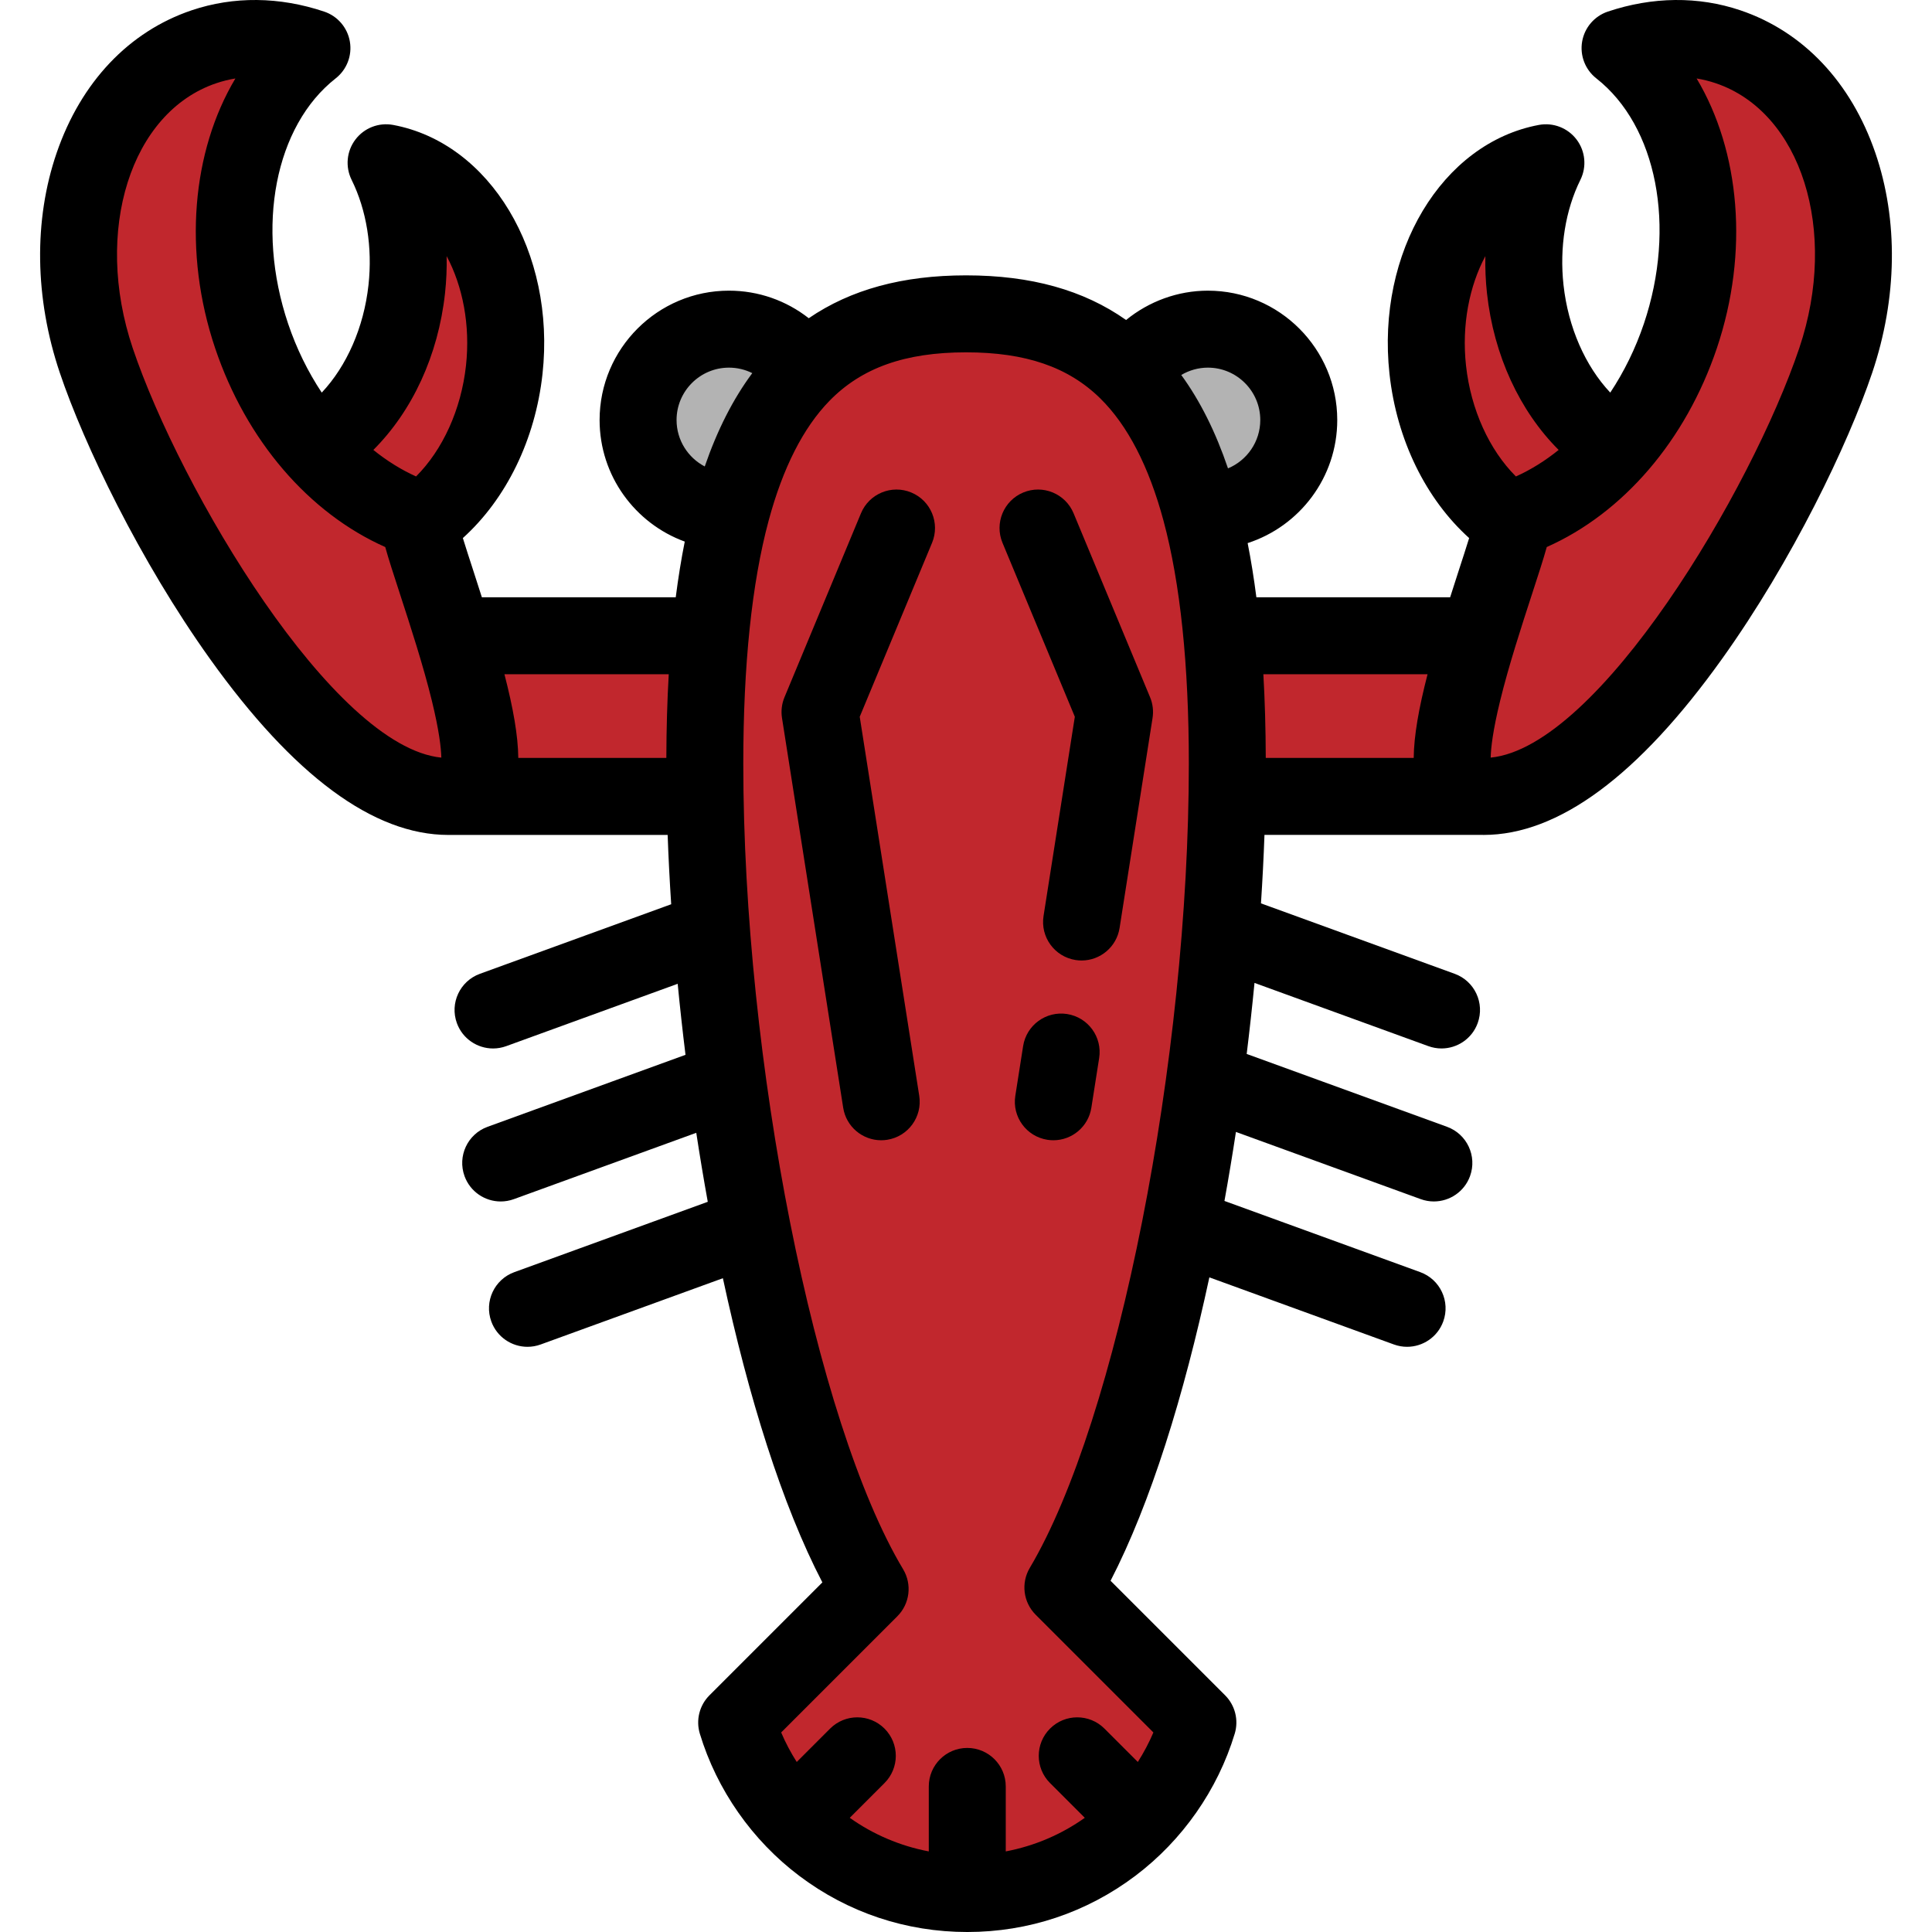 <?xml version="1.0" encoding="iso-8859-1"?>
<!-- Generator: Adobe Illustrator 19.0.0, SVG Export Plug-In . SVG Version: 6.00 Build 0)  -->
<svg xmlns="http://www.w3.org/2000/svg" xmlns:xlink="http://www.w3.org/1999/xlink" version="1.1" id="Layer_1" x="0px" y="0px" viewBox="0 0 501.993 501.993" style="enable-background:new 0 0 501.993 501.993;" xml:space="preserve" width="512" height="512">
<g>
	<g>
		<rect x="116.832" y="165.196" style="fill:#C1272D;" width="86.462" height="41.74"/>
		<g>
			<path style="fill:#C1272D;" d="M105.686,75.131c1.325-12.117-0.785-23.588-5.367-32.839c19.993,3.74,33.606,27.206,30.699,53.782     c-3.015,27.572-22.665,48.042-43.89,45.721c-11.897-1.301-21.761-9.489-27.604-21.288c0.749,0.14,1.505,0.261,2.272,0.345     C83.021,123.173,102.671,102.703,105.686,75.131z"/>
			<path style="fill:#C1272D;" d="M53.017,12.144c9.143-3.081,18.786-2.752,28.033,0.35C62.42,27.1,55.326,57.454,65.384,87.299     c8.043,23.864,25.014,41.342,43.593,47.575c-1.775,3.663,26.829,69.861,10.78,71.865c-37.907,4.735-82.701-77.351-94.746-113.092     S25.504,21.416,53.017,12.144z"/>
		</g>
		<rect x="298.7" y="165.196" style="fill:#C1272D;" width="86.462" height="41.74"/>
		<path style="fill:#B3B3B3;" d="M209.257,96.361c-4.203-6.518-11.521-10.837-19.853-10.837c-13.04,0-23.611,10.571-23.611,23.611    c0,13.04,10.571,23.612,23.611,23.612c0.249,0,0.495-0.011,0.742-0.019C194.677,115.868,201.241,104.223,209.257,96.361z"/>
		<path style="fill:#B3B3B3;" d="M337.459,109.135c0-13.04-10.571-23.611-23.611-23.611c-8.679,0-16.26,4.686-20.363,11.664    c7.633,7.832,13.899,19.221,18.275,35.462c0.689,0.061,1.384,0.097,2.088,0.097C326.887,132.746,337.459,122.175,337.459,109.135z    "/>
		<path style="fill:#C1272D;" d="M318.893,198.424c0-27.786-2.49-49.228-6.917-65.697c-4.532-16.859-11.095-28.504-19.111-36.367    c-11.532-11.311-26.063-14.813-41.855-14.813c-16.167,0-31.011,3.676-42.67,15.639c-7.633,7.832-13.899,19.221-18.275,35.462    c-4.44,16.479-6.938,37.946-6.938,65.776c0,74.344,17.798,172.484,42.956,214.463l-34.676,34.676    c7.791,25.711,31.665,44.43,59.92,44.43s52.129-18.72,59.92-44.43l-35.077-35.077C301.204,370.29,318.893,272.538,318.893,198.424    z"/>
		<g>
			<path style="fill:#C1272D;" d="M396.307,75.131c-1.325-12.117,0.785-23.588,5.367-32.839     c-19.993,3.74-33.606,27.206-30.699,53.782c3.015,27.572,22.665,48.042,43.89,45.721c11.897-1.301,21.761-9.489,27.604-21.288     c-0.749,0.14-1.505,0.261-2.272,0.345C418.973,123.173,399.322,102.703,396.307,75.131z"/>
			<path style="fill:#C1272D;" d="M448.977,12.144c-9.143-3.081-18.786-2.752-28.033,0.35c18.63,14.606,25.724,44.96,15.666,74.805     c-8.043,23.864-25.014,41.342-43.593,47.575c1.775,3.663-26.829,69.861-10.78,71.865c37.907,4.735,82.701-77.351,94.746-113.092     S476.489,21.416,448.977,12.144z"/>
		</g>
	</g>
	<g>
		<path d="M273.701,296.275c4.839,0,9.093-3.52,9.867-8.45l2.028-12.919c0.857-5.456-2.872-10.573-8.328-11.43    c-5.453-0.856-10.573,2.872-11.43,8.328l-2.028,12.919c-0.857,5.456,2.872,10.573,8.328,11.43    C272.663,296.235,273.185,296.275,273.701,296.275z"/>
		<path d="M271.144,238.014c-0.857,5.456,2.872,10.573,8.328,11.43c0.526,0.083,1.048,0.122,1.563,0.122    c4.839,0,9.093-3.52,9.867-8.45l8.567-54.563c0.286-1.821,0.063-3.688-0.646-5.391l-19.876-47.801    c-2.12-5.098-7.973-7.518-13.073-5.394c-5.1,2.12-7.515,7.974-5.394,13.073l18.793,45.196L271.144,238.014z"/>
		<path d="M236.782,127.968c-5.101-2.125-10.953,0.295-13.073,5.394l-19.876,47.801c-0.708,1.703-0.932,3.569-0.646,5.391    l15.901,101.271c0.774,4.932,5.027,8.451,9.867,8.45c0.515,0,1.038-0.04,1.563-0.122c5.456-0.856,9.185-5.974,8.328-11.43    l-15.463-98.485l18.793-45.196C244.296,135.942,241.881,130.088,236.782,127.968z"/>
		<path d="M487.271,39.72c-6.321-18.396-18.787-31.555-35.101-37.053h0c-10.893-3.67-22.79-3.551-34.408,0.347    c-3.486,1.17-6.049,4.159-6.674,7.783c-0.624,3.624,0.791,7.298,3.685,9.567c15.761,12.355,20.843,38.567,12.359,63.741    c-2.183,6.479-5.161,12.513-8.737,17.904c-6.472-6.876-10.942-16.933-12.148-27.965c-1.066-9.748,0.492-19.449,4.387-27.314    c1.682-3.396,1.299-7.451-0.988-10.474c-2.287-3.021-6.088-4.491-9.812-3.793c-25.209,4.716-42.253,33.135-38.801,64.697    c1.874,17.141,9.449,32.51,20.696,42.647c-0.797,2.577-1.805,5.673-2.7,8.421c-0.783,2.405-1.528,4.72-2.24,6.967h-50.344    c-0.633-4.924-1.386-9.618-2.269-14.08c13.494-4.369,23.282-17.051,23.282-31.98c0-18.533-15.078-33.611-33.612-33.611    c-7.834,0-15.328,2.788-21.255,7.622c-11.045-7.79-24.742-11.598-41.581-11.598c-16.474,0-29.948,3.671-40.874,11.138    c-5.829-4.582-13.075-7.163-20.733-7.163c-18.533,0-33.611,15.078-33.611,33.611c0,14.501,9.232,26.886,22.127,31.589    c-0.916,4.579-1.693,9.405-2.344,14.472h-50.372c-0.712-2.247-1.456-4.562-2.24-6.967c-0.895-2.748-1.903-5.844-2.7-8.421    c11.243-10.144,18.825-25.541,20.695-42.647c3.452-31.563-13.592-59.981-38.801-64.697c-3.728-0.697-7.524,0.772-9.812,3.794    s-2.67,7.077-0.988,10.474c3.896,7.865,5.454,17.565,4.387,27.313c-1.207,11.042-5.674,21.094-12.146,27.968    c-3.577-5.391-6.555-11.427-8.739-17.906c-8.484-25.174-3.401-51.386,12.36-63.741c2.894-2.27,4.309-5.943,3.685-9.567    c-0.625-3.624-3.188-6.613-6.674-7.783C72.615-0.884,60.717-1.003,49.824,2.667h0C33.509,8.165,21.043,21.324,14.722,39.72    c-6.003,17.47-5.714,37.756,0.813,57.121c6.275,18.62,20.773,48.829,39.017,74.347c21.728,30.392,42.537,45.755,61.938,45.755    c0.099,0,0.197-0.008,0.296-0.009c0.016,0,0.031,0.002,0.047,0.002h56.643c0.212,5.881,0.519,11.897,0.922,18.014l-49.705,18.075    c-5.19,1.887-7.868,7.624-5.98,12.814c1.477,4.063,5.313,6.586,9.399,6.586c1.134,0,2.289-0.195,3.417-0.604l44.555-16.202    c0.592,6.113,1.27,12.276,2.032,18.455l-51.435,18.704c-5.19,1.887-7.868,7.625-5.98,12.815c1.477,4.062,5.313,6.585,9.399,6.585    c1.134,0,2.289-0.194,3.417-0.605l47.396-17.236c0.919,6.011,1.916,11.998,2.988,17.927l-50.263,18.278    c-5.19,1.887-7.868,7.624-5.98,12.814c1.477,4.063,5.313,6.586,9.399,6.586c1.134,0,2.289-0.195,3.417-0.604l47.355-17.22    c6.637,30.808,15.361,58.879,25.849,79.036l-29.338,29.337c-2.608,2.608-3.569,6.441-2.499,9.972    c4.424,14.6,13.6,27.72,25.838,36.942c12.663,9.544,27.758,14.588,43.652,14.588s30.99-5.044,43.653-14.588    c12.237-9.223,21.414-22.343,25.837-36.943c1.07-3.53,0.109-7.362-2.499-9.971l-29.76-29.76    c10.41-20.168,19.073-48.154,25.67-78.833l47.956,17.439c1.128,0.41,2.282,0.604,3.417,0.604c4.086,0,7.922-2.523,9.399-6.586    c1.887-5.189-0.79-10.928-5.98-12.814l-50.871-18.499c1.071-5.931,2.066-11.919,2.984-17.93l48.009,17.458    c1.128,0.411,2.282,0.605,3.417,0.605c4.086,0,7.922-2.523,9.399-6.585c1.887-5.19-0.79-10.929-5.98-12.815l-52.051-18.928    c0.761-6.181,1.438-12.344,2.029-18.457l45.175,16.428c1.128,0.41,2.282,0.604,3.417,0.604c4.086,0,7.922-2.523,9.399-6.586    c1.887-5.189-0.79-10.928-5.98-12.814l-50.329-18.301c0.396-6.04,0.7-11.981,0.909-17.788h56.616c0.016,0,0.031-0.002,0.047-0.002    c0.099,0.001,0.197,0.009,0.296,0.009c19.4,0,40.212-15.365,61.938-45.755c18.244-25.518,32.742-55.727,39.017-74.347    C492.986,77.476,493.274,57.19,487.271,39.72z M385.942,66.546c-0.068,3.209,0.072,6.444,0.424,9.672    c1.764,16.131,8.516,30.598,18.62,40.687c-3.503,2.824-7.231,5.152-11.104,6.895c-6.911-6.895-11.715-17.371-12.966-28.813    C379.763,84.452,381.773,74.337,385.942,66.546z M370.923,175.195c-2.283,8.835-3.536,15.955-3.598,21.74h-38.44    c-0.024-7.655-0.231-14.893-0.623-21.74H370.923z M327.459,109.135c0,5.655-3.468,10.51-8.388,12.563    c-3.226-9.499-7.245-17.543-12.143-24.267c2.069-1.224,4.453-1.908,6.919-1.908C321.352,95.524,327.459,101.63,327.459,109.135z     M189.404,95.524c2.144,0,4.21,0.502,6.062,1.425c-4.982,6.711-9.074,14.738-12.351,24.253c-4.348-2.275-7.323-6.829-7.323-12.067    C175.792,101.63,181.898,95.524,189.404,95.524z M173.759,175.195c-0.393,6.847-0.6,14.086-0.624,21.74h-38.467    c-0.063-5.786-1.315-12.905-3.598-21.74H173.759z M115.627,76.218c0.353-3.228,0.493-6.463,0.424-9.671    c4.168,7.791,6.179,17.905,5.026,28.439c-1.249,11.418-6.059,21.912-12.97,28.812c-3.872-1.743-7.597-4.069-11.099-6.892    C107.113,106.821,113.862,92.361,115.627,76.218z M34.487,90.454c-10.265-30.459-0.52-61.338,21.724-68.834h0    c1.625-0.548,3.276-0.958,4.952-1.231c-11.28,18.891-13.668,45.138-5.254,70.104c8.073,23.956,24.346,42.836,44.191,51.646    c0.842,3.054,2.12,6.977,3.849,12.285c2.689,8.255,6.036,18.528,8.278,27.714c1.875,7.683,2.382,12.187,2.447,14.716    C86.541,194.065,46.887,127.247,34.487,90.454z M269.099,419.557l30.588,30.588c-1.147,2.694-2.508,5.252-4.047,7.669    l-8.669-8.669c-3.905-3.904-10.237-3.904-14.143,0c-3.905,3.905-3.905,10.237,0,14.143l9.034,9.034    c-6.051,4.298-13.028,7.307-20.535,8.732v-16.887c0-5.522-4.477-10-10-10s-10,4.478-10,10v16.887    c-7.506-1.426-14.484-4.434-20.535-8.732l9.034-9.034c3.905-3.905,3.905-10.237,0-14.143c-3.905-3.904-10.237-3.904-14.142,0    l-8.668,8.669c-1.539-2.417-2.9-4.974-4.047-7.669l30.187-30.187c3.243-3.243,3.864-8.277,1.506-12.212    c-22.902-38.214-41.534-132.115-41.534-209.321c0-25.681,2.219-46.937,6.594-63.175c3.68-13.658,8.989-24.116,15.781-31.084    c8.39-8.608,19.672-12.618,35.508-12.618c15.465,0,26.54,3.798,34.853,11.951c7.121,6.985,12.657,17.692,16.456,31.824    c4.362,16.228,6.574,37.458,6.574,63.102c0,76.813-18.538,170.552-41.323,208.958    C265.239,411.314,265.868,416.325,269.099,419.557z M467.507,90.454c-12.4,36.793-52.054,103.61-80.186,106.398    c0.065-2.529,0.571-7.034,2.447-14.716c2.242-9.186,5.589-19.459,8.278-27.714c1.729-5.309,3.007-9.231,3.849-12.285    c19.845-8.81,36.118-27.689,44.191-51.646c8.414-24.966,6.026-51.214-5.254-70.104c1.675,0.273,3.327,0.684,4.951,1.231    C468.027,29.116,477.771,59.995,467.507,90.454z"/>
	</g>
</g>















</svg>
